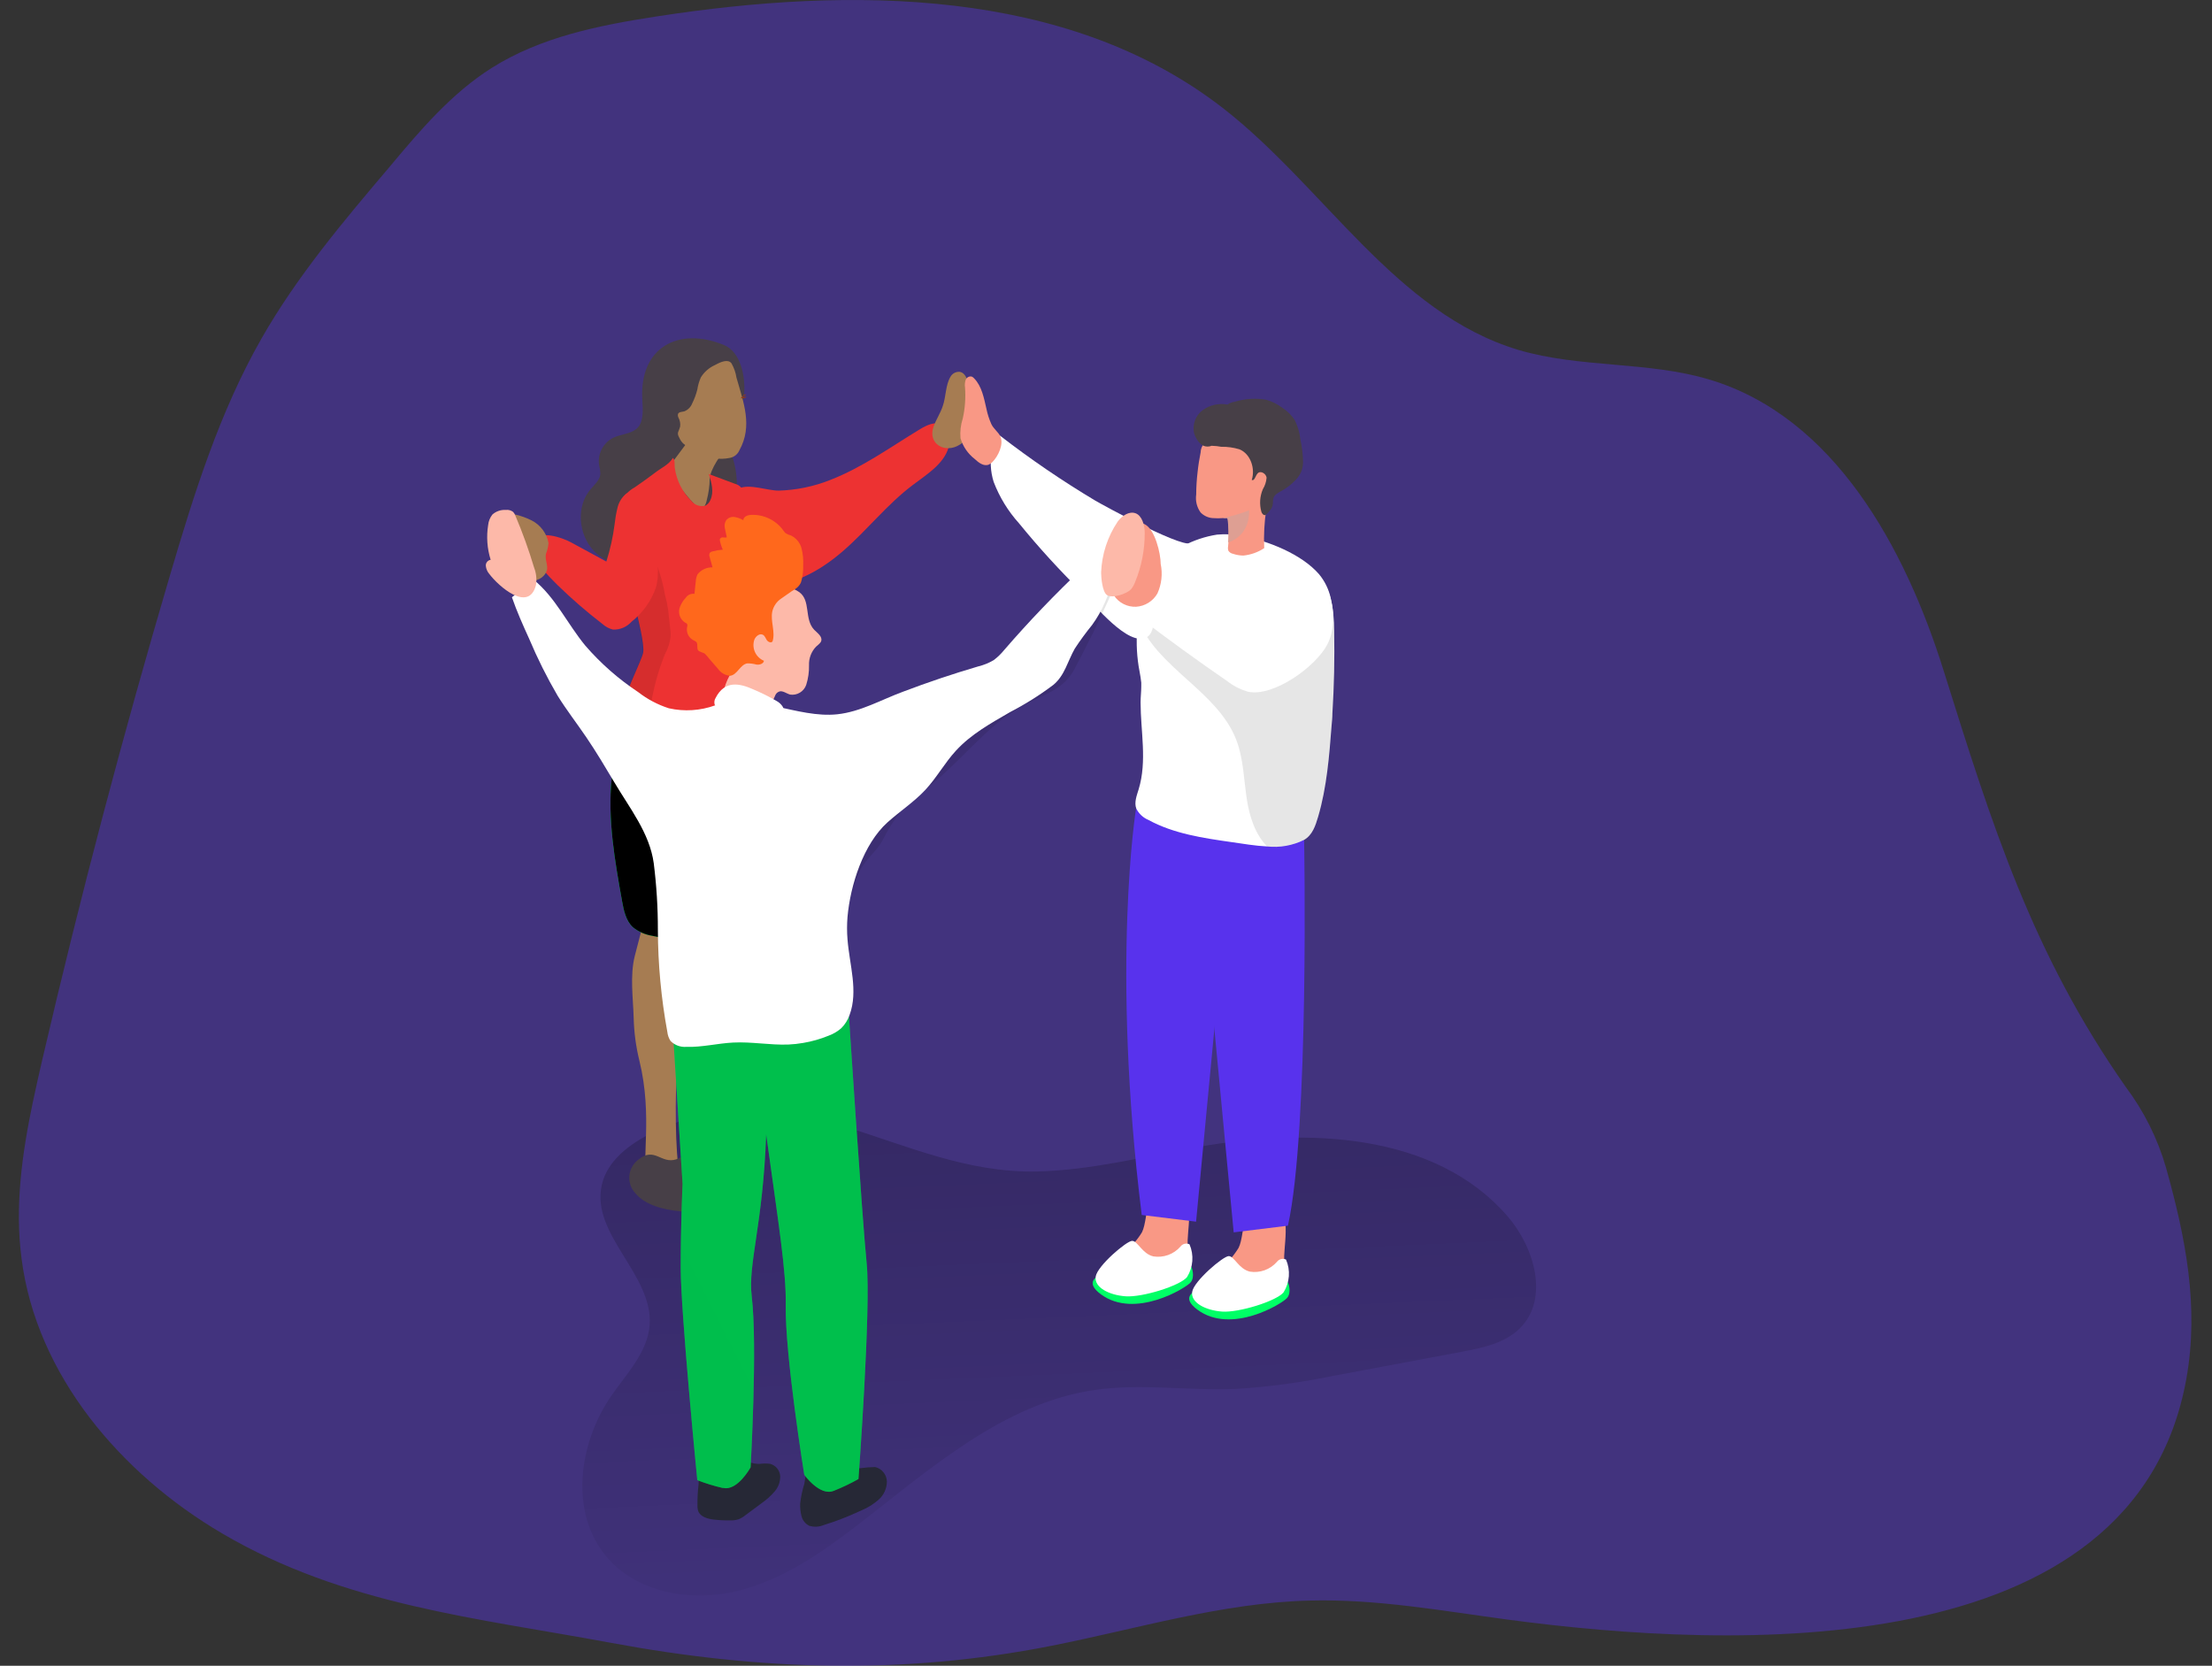 <svg width="644" height="485" viewBox="0 0 644 485" fill="none" xmlns="http://www.w3.org/2000/svg">
<rect x="0" y="0" width="644" height="485" fill="#333333" stroke="none"/>
<path opacity="0.4" d="M9.566 320.855C6.417 335.924 4.274 351.208 6.269 366.409C10.588 400.355 35.17 429.142 64.682 446.47C100.245 467.342 138.874 471.069 177.998 478.339C221.095 486.336 262.774 487.737 306.02 479.197C331.113 474.251 355.91 466.6 381.448 466.007C400.821 465.512 420.028 469.024 439.153 471.58C504.145 480.252 621.483 485.346 636.536 401.427C640.312 380.357 636.289 360.209 630.601 339.914C628.154 331.453 624.188 323.509 618.895 316.469C591.675 277.609 579.969 240.299 565.906 195.372C554.612 159.249 533.888 121.328 497.633 110.496C479.662 105.122 460.092 107.199 442.104 101.89C406.179 91.124 385.521 54.308 355.86 31.326C310.62 -3.66 247.722 -3.957 191.188 4.781C174.486 7.353 157.422 10.75 143.144 19.785C131.438 27.187 122.321 37.92 113.468 48.522C99.965 64.431 86.445 80.457 76.141 98.543C63.891 119.976 56.472 143.817 49.481 167.509C35.797 213.903 23.465 260.661 12.484 307.781C11.479 312.117 10.473 316.552 9.566 320.855Z" fill="#5832ED"/>
<path d="M190.001 329.741C183.323 333.039 176.646 337.985 175.162 345.223C172.096 359.566 190.281 371.239 189.127 385.863C188.517 393.695 182.532 399.828 178.048 406.291C168.419 420.14 165.699 440.435 176.613 453.295C185.45 463.715 200.948 466.485 214.253 463.336C227.558 460.187 239.116 452.174 249.931 443.815C271.035 427.493 292.237 408.566 318.633 404.708C332.202 402.713 346.018 404.972 359.718 404.395C369.189 403.818 378.605 402.562 387.895 400.636L425.551 393.579C431.685 392.425 438.213 391.073 442.599 386.638C451.057 378.081 446.77 363.177 438.889 354.093C417.819 329.774 380.608 328.323 348.903 333.929C333.207 336.715 317.578 340.755 301.701 341.084C261.571 341.826 231.532 309.644 190.001 329.741Z" fill="url(#paint0_linear_45_290)"/>
<path d="M341.22 344.695C332.976 342.849 334.625 354.472 332.465 358.792C331.115 360.996 329.404 362.958 327.404 364.595C325.392 366.255 324.074 368.607 323.71 371.19C323.676 371.676 323.779 372.161 324.007 372.591C324.423 373.102 325.008 373.447 325.656 373.564C330.33 374.934 335.354 374.438 339.67 372.179C341.715 371.213 343.409 369.634 344.517 367.662C345.408 365.58 345.836 363.33 345.77 361.067C345.935 356.253 348.078 346.228 341.22 344.695Z" fill="#F99885"/>
<path d="M333.998 368.618C333.998 368.618 310.685 369.624 320.544 376.861C330.404 384.099 345.176 375.064 346.611 373.399C348.045 371.734 346.874 368.865 346.874 368.865L333.998 368.618Z" fill="#00FF66"/>
<path d="M345.589 371.833C343.511 374.372 332.564 377.768 327.717 377.422C322.869 377.076 318.517 374.817 318.995 371.684C319.473 368.552 328.03 361.248 329.629 361.281C331.228 361.314 332.531 365.024 335.762 365.799C337.211 366.034 338.696 365.898 340.078 365.402C341.459 364.906 342.692 364.066 343.66 362.963C343.952 362.555 344.378 362.264 344.864 362.141C345.349 362.017 345.863 362.069 346.314 362.287C346.975 363.818 347.254 365.486 347.127 367.149C347.001 368.812 346.473 370.419 345.589 371.833Z" fill="white"/>
<path d="M369.346 349.295C361.103 347.382 362.751 359.006 360.608 363.309C359.259 365.519 357.548 367.487 355.546 369.129C353.531 370.783 352.217 373.139 351.87 375.724C351.821 376.203 351.918 376.686 352.15 377.109C352.557 377.633 353.145 377.986 353.799 378.098C358.48 379.45 363.502 378.954 367.829 376.713C369.849 375.745 371.528 374.187 372.644 372.245C373.537 370.165 373.959 367.913 373.88 365.65C374.028 360.753 376.188 350.746 369.346 349.295Z" fill="#F99885"/>
<path d="M362.108 373.102C362.108 373.102 338.779 374.075 348.655 381.346C358.531 388.617 373.287 379.582 374.721 377.9C376.155 376.218 374.985 373.366 374.985 373.366L362.108 373.102Z" fill="#00FF66"/>
<path d="M373.699 376.268C371.622 378.823 360.675 382.22 355.828 381.873C350.98 381.527 346.628 379.268 347.089 376.136C347.551 373.003 356.141 365.7 357.74 365.716C359.339 365.733 360.642 369.459 363.873 370.234C365.319 370.468 366.802 370.331 368.18 369.835C369.559 369.338 370.789 368.5 371.754 367.398C372.052 366.998 372.478 366.713 372.962 366.59C373.445 366.467 373.955 366.513 374.408 366.722C375.074 368.251 375.357 369.919 375.234 371.582C375.11 373.246 374.584 374.854 373.699 376.268Z" fill="white"/>
<path d="M348.227 243.531L359.174 358.808L374.969 356.863C381.217 328.736 379.684 244.569 379.684 244.569L348.227 243.531Z" fill="#5832ED"/>
<path d="M359.174 240.414L348.226 355.692L332.399 353.746C323.364 280.791 330.75 235.386 330.75 235.386L359.174 240.414Z" fill="#5832ED"/>
<path d="M387.911 207.737C387.911 208.908 387.779 210.078 387.68 211.232C387.004 220.069 386.279 229.22 383.773 237.744C382.981 240.414 382.124 243.102 379.668 244.536C376.339 246.183 372.61 246.847 368.918 246.449C365.324 246.267 361.68 245.624 358.647 245.196C350.304 244.009 341.731 242.756 334.328 238.716C332.8 238.074 331.553 236.904 330.816 235.419C330.157 233.605 330.948 231.643 331.509 229.797C334.015 221.553 332.069 212.898 332.069 204.489C332.069 202.972 332.267 201.406 332.267 199.889V198.752C332.069 196.641 331.509 194.547 331.278 192.388C330.8 188.426 330.833 184.42 331.377 180.467V180.369C331.401 180.014 331.451 179.661 331.525 179.313C332.257 174.699 333.645 170.213 335.647 165.992C337.461 162.332 340.758 160.782 344.451 158.952C347.541 157.308 350.885 156.193 354.343 155.654C356.801 155.423 359.278 155.556 361.697 156.05C369.132 157.468 378.942 161.309 384.02 167.179C385.689 169.189 386.854 171.569 387.416 174.12C388.105 177.283 388.442 180.512 388.422 183.748C388.576 191.728 388.406 199.724 387.911 207.737Z" fill="white"/>
<path opacity="0.1" d="M387.911 207.737C387.911 208.908 387.779 210.078 387.68 211.232C387.004 220.069 386.279 229.22 383.773 237.744C382.981 240.414 382.124 243.102 379.667 244.536C376.339 246.183 372.61 246.847 368.918 246.449C365.472 242.986 363.807 237.826 363.032 232.896C362.108 227.027 362.059 220.927 359.916 215.387C354.409 201.142 336.834 194.547 331.327 180.385V180.27L357.706 185.628C361.548 186.403 373.501 190.574 376.436 187.425C377.953 185.776 378.084 182.314 379.601 180.352C381.576 177.968 383.953 175.948 386.625 174.384C386.856 174.235 387.086 174.087 387.334 173.955C388.022 177.118 388.359 180.347 388.339 183.584C388.548 191.673 388.405 199.724 387.911 207.737Z" fill="#020202"/>
<path d="M288.461 135.606C288.535 137.208 288.818 138.793 289.302 140.321C290.996 144.753 293.495 148.833 296.672 152.357C302.465 159.463 308.652 166.239 315.203 172.653C318.336 175.719 328.525 188.48 333.817 185.562C335.565 184.606 335.779 182.264 335.977 180.253C336.493 176 337.903 171.904 340.115 168.234C341.203 166.288 342.423 164.409 343.627 162.513C344.517 161.095 346.825 159.364 347.056 157.765C346.578 161.062 320.759 146.867 318.913 145.779C309.283 140.023 300.007 133.697 291.132 126.835C289.201 129.335 288.251 132.454 288.461 135.606Z" fill="white"/>
<path d="M348.26 143.981C348.271 141.777 348.408 139.575 348.672 137.387C348.87 135.474 349.183 133.545 349.562 131.649C349.577 131.085 349.717 130.531 349.97 130.026C350.224 129.522 350.586 129.08 351.03 128.731C353.998 126.897 357.433 125.958 360.922 126.027C362.998 125.704 365.118 126.217 366.817 127.453C368.516 128.688 369.657 130.547 369.99 132.622C370.055 133.02 370.088 133.422 370.089 133.825C370.616 138.673 369.347 143.503 368.654 148.318C368.094 152.049 367.895 155.825 368.061 159.595C366.238 160.798 364.15 161.539 361.977 161.755C360.956 161.742 359.944 161.569 358.976 161.243C358.707 161.194 358.45 161.091 358.221 160.941C357.991 160.791 357.794 160.597 357.641 160.37C357.493 159.969 357.459 159.535 357.542 159.117C357.542 158.721 357.641 158.342 357.641 157.93C357.803 155.732 357.759 153.524 357.509 151.335C357.513 151.243 357.498 151.151 357.464 151.066C357.43 150.981 357.378 150.904 357.311 150.84C357.167 150.791 357.01 150.791 356.866 150.84H356.256C355.158 150.923 354.056 150.923 352.959 150.84C351.655 150.72 350.438 150.135 349.529 149.191C348.447 147.685 347.992 145.817 348.26 143.981Z" fill="#F99885"/>
<path d="M352.76 129.786C351.994 130.099 351.136 130.099 350.37 129.786C349.571 129.348 348.91 128.697 348.457 127.907C348.109 127.364 347.837 126.776 347.649 126.159C347.369 124.919 347.454 123.624 347.892 122.43C348.331 121.237 349.106 120.196 350.122 119.432C351.155 118.682 352.328 118.149 353.572 117.866C354.816 117.583 356.105 117.555 357.36 117.784C358.011 117.354 358.748 117.072 359.52 116.959C362.484 116.059 365.618 115.867 368.67 116.399C370.408 116.897 372.036 117.719 373.468 118.822C374.868 119.733 376.059 120.93 376.963 122.334C377.845 124.124 378.403 126.055 378.612 128.039C379.079 130.174 379.333 132.35 379.37 134.535C379.369 135.488 379.191 136.433 378.843 137.321C378.408 138.304 377.786 139.195 377.013 139.942C375.884 141.097 374.596 142.086 373.188 142.877C372.199 143.421 371.061 143.982 370.731 145.053C370.633 145.558 370.583 146.072 370.583 146.587C370.529 147.339 370.227 148.052 369.726 148.615C369.396 148.977 368.802 149.884 368.308 149.966C367.813 150.049 367.384 149.488 367.236 148.994C366.624 146.809 366.781 144.481 367.681 142.399C368.289 141.398 368.656 140.269 368.753 139.101C368.637 137.931 367.104 137.008 366.28 137.7C365.455 138.393 365.373 140.074 364.433 139.744C365.505 136.447 364.103 132.16 360.872 130.825C359.141 130.299 357.339 130.048 355.53 130.083C354.671 129.916 353.8 129.822 352.925 129.803L352.76 129.786Z" fill="#473F47"/>
<path d="M356.206 150.758C358.765 150.278 361.267 149.538 363.675 148.548C363.889 156.33 357.558 157.929 357.558 157.929C357.72 155.732 357.676 153.524 357.426 151.335C357.43 151.243 357.415 151.151 357.381 151.066C357.347 150.981 357.295 150.904 357.228 150.84C357.084 150.791 356.927 150.791 356.783 150.84H356.206V150.758Z" fill="#DE9F93"/>
<path d="M184.824 278.269L185.813 274.46L188.401 264.568C188.471 264.102 188.684 263.67 189.011 263.331C189.391 262.985 190.66 266.711 191.122 266.629C193.945 266.46 196.778 266.666 199.547 267.239C200.289 267.387 197.272 309.594 196.991 313.732C196.381 323.212 196.892 341.991 198.277 341.876C195.507 342.107 189.836 342.403 188.632 341.167C186.472 339.007 190.166 325.108 186.143 308.786C185.158 304.779 184.605 300.678 184.494 296.553C184.346 290.667 183.34 284.105 184.824 278.269Z" fill="#A67C52"/>
<path d="M196.892 337.54C197.448 337.254 198.034 337.033 198.64 336.88C199.124 336.899 199.597 337.023 200.028 337.246C200.458 337.468 200.834 337.782 201.129 338.166L213.231 349.559C213.61 349.905 214.006 350.367 213.824 350.845C213.643 351.323 213.264 351.372 212.901 351.488C205.597 353.582 190.215 353.977 184.873 347.3C184.297 346.653 183.853 345.899 183.569 345.08C183.284 344.261 183.164 343.395 183.214 342.53C183.265 341.665 183.485 340.818 183.863 340.038C184.241 339.258 184.769 338.561 185.417 337.985L185.912 337.589C190.594 333.781 192.457 338.991 196.892 337.54Z" fill="#473F47"/>
<path d="M204.657 325.224C204.975 324.658 205.235 324.062 205.432 323.443C206.092 321.333 205.597 319.124 205.745 316.997C205.828 315.872 205.828 314.742 205.745 313.617C205.531 310.732 205.152 307.83 204.789 304.961C203.888 300.057 203.299 295.101 203.025 290.123C203.025 286.347 206.092 274.46 206.092 274.46L203.025 258.995H218.506C218.506 258.995 220.485 271.954 219.941 273.389C218.824 276.327 218.157 279.418 217.962 282.555C217.962 288.128 217.22 293.767 216.792 299.306C216.319 305.373 215.83 311.419 215.324 317.442L214.78 324.037C214.63 327.237 215.193 330.43 216.429 333.385C216.94 334.737 217.468 336.386 216.544 337.474C215.621 338.562 213.56 338.183 212.175 337.474C210.269 336.202 208.255 335.099 206.158 334.176C205.323 333.993 204.526 333.67 203.8 333.22C203.179 332.574 202.772 331.754 202.634 330.869C202.495 329.984 202.632 329.079 203.025 328.274C203.52 327.235 204.064 326.213 204.657 325.224Z" fill="#EFAC88"/>
<path d="M210.774 100.456C215.802 102.517 217.022 109.936 216.66 114.635C216.214 120.52 211.285 126.406 212.983 132.309C214.082 135.339 214.602 138.55 214.516 141.772C214.186 144.971 212.208 148.252 209.092 149.01C208.345 149.111 207.614 149.305 206.916 149.587C206.007 150.213 205.316 151.106 204.937 152.143C202.037 158.025 196.919 162.514 190.709 164.623C187.611 165.607 184.302 165.723 181.143 164.958C177.983 164.194 175.093 162.578 172.787 160.287C168.385 155.523 167.709 147.46 171.881 142.514C173.084 141.096 174.683 139.777 174.799 137.931C174.763 137.084 174.636 136.244 174.42 135.425C174.182 133.828 174.454 132.198 175.197 130.765C175.94 129.332 177.116 128.17 178.558 127.445C180.883 126.34 183.85 126.39 185.647 124.527C187.444 122.664 187.164 119.136 186.999 116.283C186.126 101.148 197.535 94.999 210.774 100.456Z" fill="#473F47"/>
<path d="M178.081 226.681C176.877 238.485 178.987 250.537 181.098 262.293C181.592 265.062 182.202 268.03 184.247 269.959C185.862 271.261 187.788 272.119 189.836 272.449C203.239 275.557 217.296 274.089 229.767 268.277L226.602 238.947C225.761 231.149 224.854 223.169 222.052 215.783C221.54 214.414 213.462 200.845 215.358 199.675C211.533 202.032 207.114 201.686 202.712 202.708C197.521 203.929 192.526 205.871 187.874 208.479C185.492 209.534 183.427 211.191 181.88 213.287C180.334 215.383 179.359 217.845 179.053 220.432C178.622 222.497 178.297 224.582 178.081 226.681Z" fill="#00FF66"/>
<path d="M178.081 226.681C176.877 238.485 178.987 250.537 181.098 262.293C181.592 265.062 182.202 268.03 184.247 269.959C185.862 271.261 187.788 272.119 189.836 272.449C203.239 275.557 217.296 274.089 229.767 268.277L226.602 238.947C225.761 231.149 224.854 223.169 222.052 215.783C221.54 214.414 213.462 200.845 215.358 199.675C211.533 202.032 207.114 201.686 202.712 202.708C197.521 203.929 192.526 205.871 187.874 208.479C185.492 209.534 183.427 211.191 181.88 213.287C180.334 215.383 179.359 217.845 179.053 220.432C178.622 222.497 178.297 224.582 178.081 226.681Z" fill="url(#paint1_linear_45_290)"/>
<path d="M210.526 131.6C210.526 131.6 206.636 136.546 206.619 139.563C206.576 141.572 206.299 143.569 205.795 145.515C205.795 145.515 205.185 149.158 203.173 147.74C201.162 146.323 194.089 136.843 194.089 136.843L201.805 126.472L210.526 131.6Z" fill="#A67C52"/>
<path d="M218.589 218.965C218.589 218.965 216.545 211.826 213.923 203.319C214.022 208.792 213.379 217.003 212.275 218.157C211.417 219.031 199.613 221.784 193.133 221.537C191.27 221.537 189.473 221.388 187.907 221.289C184.807 221.125 182.631 220.976 182.631 220.976C182.631 220.976 180.603 211.694 180.982 207.259C181.361 202.824 186.621 192.734 187.231 190.112C187.758 187.821 185.582 179.313 185.055 177.252L184.923 176.791C184.854 174.892 184.678 172.998 184.395 171.119C183.569 168.045 182.963 164.915 182.581 161.755C182.53 159.636 182.354 157.522 182.054 155.424C181.757 153.775 181.197 152.126 180.834 150.477C180.389 148.999 180.389 147.422 180.834 145.944C181.743 144.205 183.149 142.776 184.873 141.838C186.901 140.453 188.896 139.002 190.858 137.519C192.507 136.233 194.815 135.243 195.903 133.314C196.595 133.941 196.332 135.227 196.447 136.117C196.928 139.811 198.635 143.236 201.294 145.845C201.761 146.438 202.388 146.885 203.101 147.133C203.814 147.381 204.583 147.42 205.317 147.246C205.993 146.887 206.524 146.304 206.817 145.597C207.922 143.24 207.164 140.47 206.356 138.013L214.039 140.882C214.692 141.042 215.28 141.398 215.725 141.902C216.17 142.406 216.45 143.034 216.528 143.701C217.963 148.961 219.232 154.286 220.304 159.628C221.008 162.315 221.215 165.109 220.914 167.871C219.892 174.038 217.979 180.006 217.402 186.254C216.957 188.9 217.155 191.615 217.979 194.168C220.897 201.241 222.48 218.899 222.48 218.899L218.589 218.965Z" fill="#ED3232"/>
<path opacity="0.1" d="M189.868 203.104C189.591 204.074 189.541 205.095 189.72 206.088L188.071 209.27C189.356 211.61 190.036 214.234 190.05 216.904C189.979 217.749 189.742 218.572 189.351 219.324C188.961 220.077 188.425 220.745 187.775 221.289C184.675 221.124 182.499 220.976 182.499 220.976C182.499 220.976 180.471 211.694 180.85 207.259C181.229 202.824 186.489 192.734 187.099 190.112C187.626 187.821 185.45 179.313 184.922 177.252C185.417 175.505 185.945 173.741 186.456 171.993L189.753 161.029C191.602 164.907 192.901 169.025 193.611 173.262C194.009 174.682 194.317 176.124 194.534 177.582C194.633 179.033 195.21 183.237 195.276 184.688C195.165 186.684 194.601 188.63 193.627 190.376C191.957 194.484 190.698 198.748 189.868 203.104Z" fill="#020202"/>
<path d="M241.621 139.777C251.018 136.15 259.262 130.165 267.885 124.939C269.814 123.785 272.171 122.647 274.183 123.62C275.074 124.191 275.768 125.023 276.169 126.002C276.571 126.982 276.66 128.062 276.425 129.094C275.601 134.568 270.16 137.881 265.725 141.228C258.289 146.817 252.535 154.27 245.479 160.403C238.422 166.536 229.503 171.449 220.27 170.295C219.036 170.223 217.851 169.793 216.857 169.058C216.139 168.399 215.576 167.588 215.208 166.684C213.082 162.035 209.092 145.103 215.208 142.201C218.176 140.783 223.567 142.894 226.749 142.844C231.847 142.694 236.88 141.656 241.621 139.777Z" fill="#ED3232"/>
<path d="M212.505 105.369C212.679 105.468 212.83 105.603 212.95 105.764C213.691 107.059 214.188 108.478 214.417 109.952C216.445 117.124 219.215 123.983 215.258 131.122C215.007 131.7 214.614 132.206 214.116 132.593C213.617 132.979 213.029 133.233 212.406 133.331C209.495 133.934 206.464 133.453 203.882 131.979C202.397 131.278 200.955 130.491 199.562 129.621C198.919 129.212 198.391 128.644 198.029 127.972C197.716 127.297 197.205 126.637 197.419 125.846C197.645 125.306 197.843 124.756 198.013 124.197C198.126 123.318 197.964 122.425 197.551 121.641C197.356 121.296 197.303 120.888 197.403 120.504C197.666 119.894 198.54 119.943 199.183 119.778C199.721 119.575 200.209 119.26 200.615 118.853C201.022 118.447 201.337 117.958 201.541 117.421C202.183 116.133 202.681 114.779 203.025 113.381C203.208 112.171 203.552 110.99 204.047 109.87C205.011 108.319 206.41 107.087 208.07 106.325C209.125 105.764 211.268 104.594 212.505 105.369Z" fill="#A67C52"/>
<path d="M215.72 115.822L216.363 115.261C216.363 115.261 216.544 115.657 216.775 115.624C216.981 115.569 217.18 115.491 217.368 115.393C217.368 115.393 217.006 115.904 216.758 115.953C216.418 115.986 216.076 115.986 215.736 115.953L215.72 115.822Z" fill="#8A3C1F"/>
<path d="M216.28 115.311L216.544 114.816C216.544 114.816 216.775 115.014 216.907 114.931C217.019 114.847 217.124 114.753 217.22 114.651C217.22 114.651 217.121 115.047 216.973 115.146C216.764 115.244 216.542 115.31 216.313 115.344L216.28 115.311Z" fill="#8A3C1F"/>
<path opacity="0.1" d="M275.931 224.224C274.282 225.741 272.633 227.225 270.985 228.593C267.951 230.732 265.12 233.143 262.527 235.798C260.315 238.665 258.388 241.741 256.773 244.981C255.124 247.9 252.057 250.175 250.656 252.978C247.535 259.35 246.201 266.45 246.798 273.52C247.375 280.89 249.964 288.507 247.408 295.465C246.902 296.94 246.061 298.277 244.951 299.372C243.867 300.309 242.621 301.041 241.275 301.532C238.392 302.69 235.441 303.67 232.438 304.467C230.986 304.914 229.449 305.01 227.953 304.747C227.096 304.582 224.92 303.098 224.326 303.098C226.519 302.785 228.58 301.864 230.276 300.439C231.972 299.014 233.235 297.142 233.922 295.036C234.96 291.739 234.449 288.145 234.466 284.666C234.6 280.629 235.091 276.613 235.933 272.663L239 255.83C240.137 249.614 241.984 244.586 246.551 240.184C252.123 234.825 256.558 228.412 262.774 223.581C267.555 219.855 272.947 216.986 278.008 213.689C285.147 208.941 290.769 202.956 297.941 198.686C302.129 196.18 304.849 191.877 307.404 187.738L321.039 165.728C321.878 165.726 322.686 166.044 323.298 166.617C323.911 167.19 324.282 167.974 324.337 168.811C324.4 170.471 324.013 172.118 323.216 173.576C320.05 180.764 316.522 187.821 312.845 194.745C309.795 200.499 304.849 201.851 299.194 204.736C290.011 209.254 283.366 217.25 275.931 224.224Z" fill="#020202"/>
<path d="M179.729 148.037C179.365 149.546 179.101 151.077 178.938 152.621C178.467 156.313 177.661 159.956 176.53 163.502L166.226 157.897C163.736 156.561 156.861 154.055 154.916 157.732C152.97 161.408 160.142 168.135 162.385 170.41C166.494 174.407 170.832 178.161 175.376 181.654C176.251 182.452 177.31 183.019 178.459 183.303C179.47 183.346 180.478 183.164 181.411 182.771C182.343 182.378 183.176 181.782 183.851 181.028C187.102 178.467 189.56 175.037 190.94 171.136C192.144 166.964 191.352 162.513 190.495 158.259C189.357 152.588 187.593 146.24 182.466 143.602C181.061 144.714 180.093 146.284 179.729 148.037Z" fill="#ED3232"/>
<path d="M154.768 151.516C151.89 150.076 148.72 149.315 145.502 149.29C145.136 149.223 144.759 149.281 144.43 149.455C144.177 149.655 143.988 149.924 143.886 150.23C143.105 152.071 142.748 154.065 142.842 156.063C142.936 158.06 143.479 160.012 144.43 161.771C145.09 162.958 145.931 164.046 146.59 165.233C147.041 166.197 147.593 167.109 148.239 167.954C149.293 169.044 150.729 169.682 152.245 169.734C153.75 169.764 155.239 169.424 156.581 168.745C157.209 168.524 157.777 168.16 158.24 167.682C158.704 167.205 159.05 166.626 159.252 165.992C159.549 164.343 158.609 162.909 158.939 161.276C159.346 160.259 159.601 159.186 159.697 158.094C159.435 156.693 158.854 155.372 157.999 154.231C157.144 153.09 156.039 152.161 154.768 151.516Z" fill="#A67C52"/>
<path d="M203.19 439.66L203.289 439.99C203.948 441.639 206.009 442.216 207.79 442.43C209.432 442.614 211.084 442.691 212.736 442.661C213.524 442.684 214.31 442.572 215.061 442.331C215.775 442.036 216.442 441.636 217.039 441.144L221.837 437.583C223.185 436.636 224.414 435.528 225.497 434.286C226.596 433.041 227.184 431.428 227.146 429.768C227.089 428.95 226.782 428.169 226.266 427.532C225.749 426.895 225.049 426.432 224.261 426.207C223.259 426.075 222.245 426.075 221.243 426.207C219.199 426.306 216.297 425.449 215.539 423.371C215.336 422.474 214.851 421.665 214.154 421.063C213.462 420.73 212.679 420.637 211.928 420.799C210.24 420.861 208.572 421.183 206.982 421.755C206.196 422.047 205.484 422.508 204.896 423.106C204.309 423.705 203.862 424.426 203.586 425.218C203.421 425.953 203.355 426.707 203.388 427.46C203.47 429.02 203.47 430.583 203.388 432.142C203.154 434.101 203.044 436.072 203.058 438.045C203.028 438.587 203.072 439.131 203.19 439.66Z" fill="#262836"/>
<path d="M249.783 440.205C246.574 441.689 243.269 442.956 239.891 443.997C238.539 444.571 237.03 444.658 235.62 444.244C235.057 443.967 234.56 443.569 234.167 443.079C233.774 442.589 233.493 442.019 233.345 441.408C233.038 440.197 232.91 438.947 232.966 437.699C233.192 435.77 233.595 433.866 234.17 432.011C234.466 430.362 234.697 428.565 234.944 426.834C235.291 424.361 235.62 421.887 235.917 419.398L244.556 421.244C245.463 421.442 246.321 424.921 246.865 425.663C247.271 426.205 247.792 426.65 248.39 426.966C248.989 427.283 249.65 427.463 250.327 427.493C251.807 427.282 253.3 427.16 254.795 427.13C255.751 427.362 256.604 427.903 257.221 428.67C257.838 429.436 258.185 430.384 258.208 431.368C258.199 432.347 257.988 433.313 257.588 434.207C257.188 435.101 256.607 435.902 255.883 436.561C254.418 437.87 252.747 438.929 250.937 439.694L249.783 440.205Z" fill="#262836"/>
<path d="M249.931 430.626C247.656 431.907 245.299 433.036 242.875 434.005L242.644 434.088C238.637 435.654 234.153 429.389 234.153 429.389C234.153 429.389 228.514 394.469 228.762 380.01C228.943 370.118 226.602 355.923 223.057 330.236C222.15 356.483 217.715 367.991 218.853 377.405C220.584 391.7 218.523 427.229 218.523 427.229C218.523 427.229 214.748 434.137 210.593 433.214H210.346C207.85 432.634 205.398 431.879 203.009 430.955C203.009 430.955 198.178 382.055 198.178 369.129C198.178 356.203 198.722 344.695 198.722 344.695L196.134 303.791L206.916 288.144L207.79 287.782L208.631 286.957L220.568 278.203C220.568 278.203 220.568 280.247 220.337 283.742L229.603 288.688L230.509 289.364L231.4 289.579L246.93 292.349C246.93 292.349 251.003 354.999 252.322 367.826C253.641 380.653 249.931 430.626 249.931 430.626Z" fill="#00FF66"/>
<path d="M249.931 430.626C247.656 431.907 245.299 433.036 242.875 434.005L242.644 434.088C238.637 435.654 234.153 429.389 234.153 429.389C234.153 429.389 228.514 394.469 228.762 380.01C228.943 370.118 226.602 355.923 223.057 330.236C222.15 356.483 217.715 367.991 218.853 377.405C220.584 391.7 218.523 427.229 218.523 427.229C218.523 427.229 214.748 434.137 210.593 433.214H210.346C207.85 432.634 205.398 431.879 203.009 430.955C203.009 430.955 198.178 382.055 198.178 369.129C198.178 356.203 198.722 344.695 198.722 344.695L196.134 303.791L206.916 288.144L207.79 287.782L208.631 286.957L220.568 278.203C220.568 278.203 220.568 280.247 220.337 283.742L229.603 288.688L230.509 289.364L231.4 289.579L246.93 292.349C246.93 292.349 251.003 354.999 252.322 367.826C253.641 380.653 249.931 430.626 249.931 430.626Z" fill="url(#paint2_linear_45_290)"/>
<path d="M237.038 183.353C238.011 184.342 239.494 185.331 239.082 186.65C238.851 187.342 238.126 187.738 237.565 188.299C236.89 189.01 236.362 189.848 236.014 190.766C235.666 191.683 235.504 192.66 235.537 193.641C235.587 195.602 235.308 197.558 234.713 199.427C234.38 200.363 233.733 201.153 232.882 201.664C232.031 202.176 231.029 202.376 230.047 202.23C228.91 201.917 227.789 200.928 226.75 201.389C225.711 201.851 225.645 202.774 225.217 203.549C224.599 204.471 223.736 205.202 222.725 205.659C221.714 206.117 220.596 206.282 219.496 206.138C217.296 205.824 215.176 205.097 213.247 203.994C212.418 203.659 211.706 203.085 211.203 202.346C210.869 201.653 210.787 200.866 210.972 200.12C211.651 197.876 212.772 195.791 214.269 193.987C216.641 190.345 218.064 186.168 218.407 181.836C218.638 178.819 218.407 175.488 220.353 173.164C222.974 169.998 229.322 170.015 232.603 172.339C236.164 174.763 234.054 180.237 237.038 183.353Z" fill="#FDB9A9"/>
<path d="M233.147 169.685C232.772 170.432 232.202 171.064 231.498 171.515C230.064 172.356 228.827 173.361 227.426 174.285C226.106 175.167 225.178 176.526 224.837 178.077C224.26 180.88 225.793 183.963 224.92 186.732C224.573 187.293 223.65 186.947 223.271 186.403C222.892 185.859 222.71 185.166 222.15 184.836C221.21 184.292 220.04 185.216 219.627 186.221C219.221 187.411 219.284 188.71 219.801 189.855C220.319 191.001 221.253 191.906 222.414 192.388C222.282 193.261 221.128 193.624 220.237 193.492C219.358 193.245 218.447 193.129 217.533 193.146C215.473 193.525 214.698 196.443 212.587 196.757C211.878 196.706 211.189 196.496 210.573 196.142C209.956 195.788 209.427 195.299 209.026 194.712L206.537 191.86C206.137 191.32 205.696 190.813 205.218 190.343C204.657 189.914 203.717 189.881 203.256 189.354C202.794 188.826 203.256 187.59 202.761 186.947C202.513 186.716 202.221 186.537 201.904 186.419C201.184 186.056 200.61 185.457 200.28 184.721C199.95 183.986 199.883 183.159 200.09 182.38C200.14 182.185 200.14 181.981 200.09 181.786C200.008 181.506 199.694 181.391 199.431 181.259C198.672 180.77 198.114 180.026 197.857 179.161C197.6 178.296 197.661 177.367 198.029 176.543C198.413 175.6 198.972 174.739 199.678 174.004C199.948 173.601 200.327 173.284 200.771 173.088C201.214 172.892 201.705 172.827 202.184 172.9L202.563 169.306C202.598 168.574 202.777 167.857 203.091 167.195C203.611 166.546 204.275 166.026 205.03 165.677C205.786 165.328 206.612 165.159 207.443 165.184L206.619 162.2C206.538 162.015 206.496 161.816 206.496 161.614C206.496 161.413 206.538 161.214 206.619 161.029C206.834 160.755 207.148 160.578 207.493 160.534C208.457 160.27 209.446 160.104 210.444 160.04C210.065 159.212 209.783 158.344 209.603 157.451C209.538 157.287 209.538 157.104 209.603 156.94C209.682 156.777 209.81 156.642 209.97 156.556C210.13 156.47 210.314 156.437 210.494 156.462C210.859 156.528 211.233 156.528 211.598 156.462C211.598 156.462 211.054 153.956 211.021 153.725C210.938 153.334 210.933 152.93 211.006 152.537C211.08 152.143 211.231 151.768 211.45 151.434C211.741 151.086 212.117 150.819 212.542 150.66C212.967 150.501 213.425 150.455 213.873 150.527C214.769 150.678 215.629 150.991 216.412 151.45C216.412 150.477 217.566 149.983 218.556 149.917C220.405 149.811 222.25 150.176 223.92 150.978C225.589 151.779 227.028 152.991 228.102 154.5C228.273 154.767 228.478 155.011 228.712 155.226C229.146 155.524 229.632 155.736 230.146 155.852C230.923 156.201 231.613 156.717 232.166 157.364C232.719 158.011 233.122 158.773 233.345 159.595C233.756 161.209 233.922 162.877 233.839 164.541C233.88 165.831 233.764 167.121 233.493 168.382C233.411 168.825 233.295 169.26 233.147 169.685Z" fill="#FF681C"/>
<path d="M219.496 200.796C221.761 201.756 223.964 202.857 226.091 204.093C226.745 204.444 227.309 204.94 227.74 205.544C227.974 205.873 228.118 206.258 228.159 206.66C228.199 207.061 228.134 207.467 227.97 207.836C227.377 208.875 226.008 208.496 224.97 208.133C220.135 206.491 215.032 205.785 209.934 206.055C209.591 206.103 209.242 206.058 208.923 205.925C208.604 205.791 208.327 205.574 208.12 205.297C207.997 204.963 207.95 204.606 207.985 204.252C208.019 203.898 208.133 203.556 208.318 203.253C210.972 198.026 215.259 198.867 219.496 200.796Z" fill="white"/>
<path d="M294.083 207.325C288.395 210.622 282.69 213.771 278.304 218.569C275.007 222.147 272.682 226.466 269.385 229.994C266.088 233.523 261.966 236.21 258.372 239.442C251.365 245.756 247.573 257.693 246.748 266.942C246.567 269.137 246.567 271.342 246.748 273.537C247.325 280.907 249.914 288.524 247.358 295.481C246.852 296.956 246.011 298.293 244.902 299.389C243.817 300.326 242.572 301.058 241.225 301.548C238.865 302.517 236.404 303.22 233.888 303.642C232.444 303.9 230.985 304.06 229.519 304.12C224.144 304.318 218.803 303.263 213.444 303.543C208.877 303.774 204.36 304.945 199.793 304.796C198.949 304.859 198.101 304.737 197.31 304.438C196.518 304.139 195.801 303.67 195.21 303.065C194.699 302.27 194.383 301.367 194.286 300.427C192.488 290.636 191.567 280.705 191.533 270.75C191.544 264.258 191.142 257.771 190.33 251.329C189.126 242.492 183.207 235.171 178.789 227.653C176.184 223.284 173.579 218.899 170.71 214.678C167.841 210.457 164.923 206.715 162.334 202.544C159.233 197.232 156.48 191.724 154.091 186.056C152.277 182.067 150.48 178.06 149.046 173.905L155.294 168.729C161.675 173.872 165.187 181.654 170.43 188.002C174.909 193.174 180.073 197.712 185.779 201.488C188.463 203.578 191.493 205.18 194.732 206.22C199.217 207.226 203.896 206.929 208.218 205.363C219.528 201.488 232.141 209.204 243.748 207.968C250.507 207.259 256.673 203.681 262.955 201.373C270.127 198.653 277.414 196.196 284.767 194.036C286.369 193.654 287.903 193.031 289.318 192.19C290.452 191.335 291.477 190.344 292.368 189.238C299.587 180.893 307.225 172.92 315.252 165.349C315.652 164.889 316.19 164.571 316.785 164.442C317.385 164.456 317.963 164.664 318.434 165.035L323.875 168.333C322.92 173.242 320.905 177.884 317.972 181.935C316.173 184.144 314.49 186.444 312.927 188.826C310.833 192.486 309.993 196.674 306.662 199.411C302.699 202.398 298.491 205.046 294.083 207.325Z" fill="white"/>
<path d="M142.419 167.064C141.871 166.421 141.531 165.628 141.446 164.788C141.403 164.366 141.525 163.943 141.786 163.609C142.047 163.274 142.427 163.053 142.847 162.991C141.825 159.713 141.577 156.242 142.122 152.852C142.235 151.738 142.664 150.68 143.358 149.802C143.889 149.332 144.508 148.973 145.179 148.744C145.849 148.514 146.559 148.42 147.266 148.466C148.023 148.371 148.787 148.579 149.393 149.043C149.687 149.362 149.911 149.738 150.052 150.148C152.149 155.094 153.971 160.152 155.509 165.299C156.135 166.909 156.317 168.657 156.037 170.361C153.943 178.44 145.172 170.74 142.419 167.064Z" fill="#FDB9A9"/>
<path d="M363.246 201.373C361.103 200.735 359.097 199.707 357.328 198.339C348.677 192.382 340.17 186.216 331.806 179.841C329.53 178.093 327.041 175.95 326.942 173.081C326.843 169.932 329.844 167.393 332.96 166.882C336.102 166.611 339.264 167.103 342.176 168.316L361.12 174.499C361.972 174.86 362.909 174.974 363.823 174.829C364.866 174.431 365.743 173.694 366.313 172.735C369.033 169.256 372.578 165.843 376.997 165.629C387.713 165.118 390.335 180.121 386.444 187.623C383.031 194.185 370.616 203.071 363.246 201.373Z" fill="white"/>
<path d="M276.722 109.688C276.995 109.204 277.405 108.81 277.901 108.558C278.397 108.306 278.956 108.206 279.508 108.27C280.976 108.584 281.602 110.298 281.899 111.766C282.79 116.378 282.79 121.118 281.899 125.73C281.798 126.419 281.587 127.087 281.273 127.709C280.809 128.417 280.188 129.009 279.459 129.44C275.288 132.16 270.061 129.357 271.76 124.312C272.485 122.186 273.804 120.323 274.496 118.163C275.42 115.525 275.271 112.112 276.722 109.688Z" fill="#A67C52"/>
<path d="M287.192 119.037C286.466 115.888 285.84 112.442 283.614 110.167C283.424 109.937 283.18 109.756 282.905 109.639C282.537 109.558 282.151 109.616 281.823 109.802C281.494 109.987 281.246 110.287 281.125 110.645C280.901 111.364 280.844 112.126 280.96 112.871C281.178 115.876 280.956 118.898 280.3 121.84C279.696 123.699 279.471 125.662 279.641 127.61C280.349 129.99 281.784 132.089 283.746 133.611C284.9 134.699 286.433 135.887 287.901 135.26C288.292 135.083 288.645 134.831 288.94 134.518C290.588 132.869 292.352 129.292 291.198 126.967C290.588 125.747 289.253 124.824 288.626 123.488C287.986 122.062 287.505 120.569 287.192 119.037Z" fill="#F99885"/>
<path d="M337.922 164.178C338.525 167.081 338.19 170.101 336.965 172.801C336.328 173.907 335.427 174.838 334.343 175.512C333.258 176.185 332.024 176.579 330.75 176.659C329.482 176.711 328.223 176.434 327.094 175.857C325.964 175.279 325.003 174.42 324.303 173.362C323.114 171.284 322.755 168.834 323.298 166.503C323.842 164.212 324.667 161.997 325.754 159.908C327.057 157.122 329.052 150.428 333.305 152.654C336.273 154.171 337.922 161.112 337.922 164.178Z" fill="#F99885"/>
<path d="M325.425 151.829C326.629 150.181 328.723 148.763 330.602 149.439C332.482 150.115 333.257 152.885 333.273 155.11C333.301 160.023 332.354 164.893 330.487 169.438C330.204 170.207 329.798 170.926 329.283 171.564C328.113 172.867 323.826 174.367 322.227 173.213C320.957 172.257 320.578 168.267 320.578 166.701C320.777 161.389 322.455 156.238 325.425 151.829Z" fill="#FDB9A9"/>
<defs>
<linearGradient id="paint0_linear_45_290" x1="297.331" y1="149.406" x2="312.186" y2="491.051" gradientUnits="userSpaceOnUse">
<stop offset="0.01"/>
<stop offset="0.08" stop-opacity="0.69"/>
<stop offset="0.21" stop-opacity="0.32"/>
<stop offset="1" stop-opacity="0"/>
</linearGradient>
<linearGradient id="paint1_linear_45_290" x1="6125.67" y1="13358.8" x2="8457.27" y2="13475.3" gradientUnits="userSpaceOnUse">
<stop offset="0.01"/>
<stop offset="0.08" stop-opacity="0.69"/>
<stop offset="0.21" stop-opacity="0.32"/>
<stop offset="1" stop-opacity="0"/>
</linearGradient>
<linearGradient id="paint2_linear_45_290" x1="7032.01" y1="24207.7" x2="18137.4" y2="18584.4" gradientUnits="userSpaceOnUse">
<stop offset="0.01"/>
<stop offset="0.08" stop-opacity="0.69"/>
<stop offset="0.21" stop-opacity="0.32"/>
<stop offset="1" stop-opacity="0"/>
</linearGradient>
</defs>
</svg>
